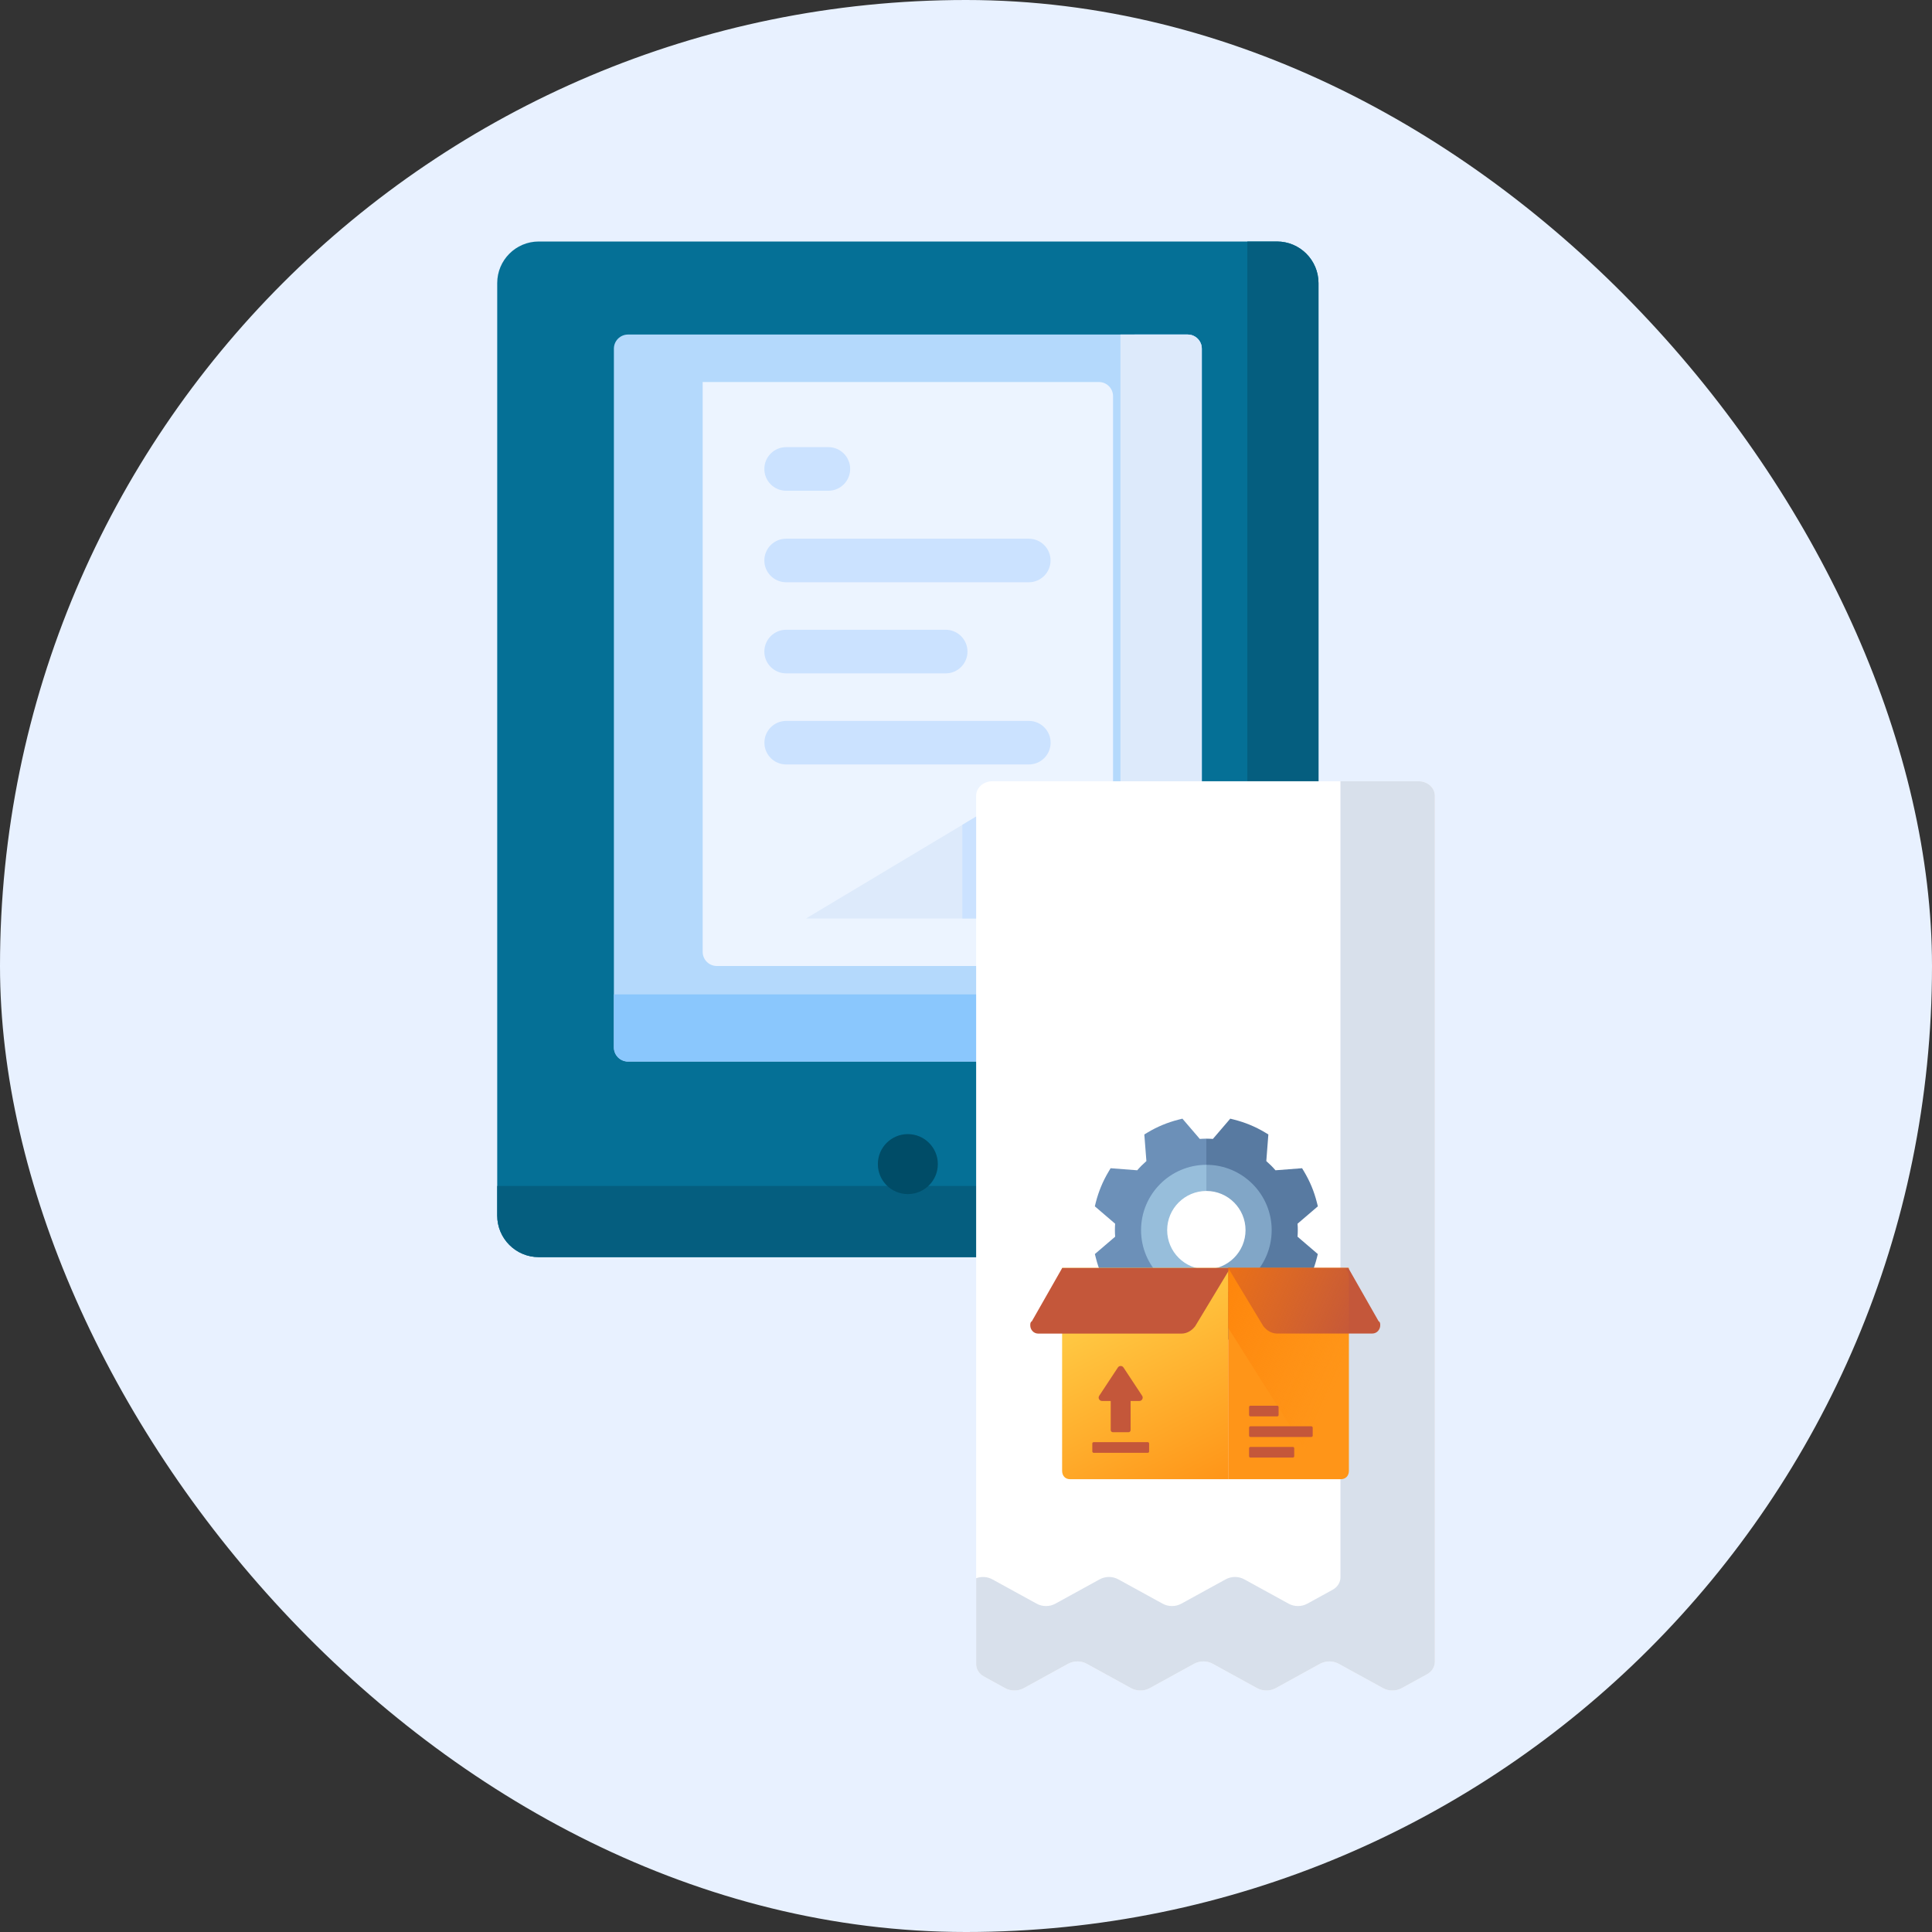 <svg width="64" height="64" viewBox="0 0 64 64" fill="none" xmlns="http://www.w3.org/2000/svg">
<rect x="0" y="0" width="64" height="64" fill="#333333" stroke="none"/>
<rect width="64" height="64" rx="32" fill="#E8F1FF"/>
<g clip-path="url(#clip0_5881_73301)">
<path d="M16.471 40.267V9.377C16.471 8.617 17.087 8 17.848 8H42.3C43.06 8 43.677 8.617 43.677 9.377V40.267C43.677 41.027 43.06 41.644 42.3 41.644H17.848C17.087 41.644 16.471 41.027 16.471 40.267Z" fill="#057096"/>
<path d="M42.3 8H41.32V37.91C41.32 38.67 40.703 39.287 39.943 39.287H16.471V40.267C16.471 41.028 17.087 41.644 17.848 41.644H42.3C43.06 41.644 43.677 41.028 43.677 40.267V9.377C43.677 8.617 43.06 8 42.3 8V8Z" fill="#055E7F"/>
<path d="M20.336 34.696V11.55C20.336 11.291 20.546 11.082 20.805 11.082H39.342C39.601 11.082 39.811 11.291 39.811 11.55V34.696C39.811 34.955 39.601 35.165 39.342 35.165H20.805C20.546 35.165 20.336 34.955 20.336 34.696Z" fill="#B4D9FC"/>
<path d="M39.342 11.082H37.586V32.459C37.586 32.724 37.37 32.94 37.104 32.94H20.336V34.696C20.336 34.955 20.546 35.165 20.805 35.165H39.342C39.601 35.165 39.811 34.955 39.811 34.696V11.55C39.811 11.291 39.601 11.082 39.342 11.082Z" fill="#8AC7FD"/>
<path d="M36.871 32H23.746C23.487 32 23.277 31.79 23.277 31.531V12.655H36.403C36.661 12.655 36.871 12.865 36.871 13.124V32Z" fill="#ECF4FF"/>
<path d="M39.342 11.082H37.117V30.426H39.811V11.55C39.811 11.291 39.601 11.082 39.342 11.082Z" fill="#DDEAFB"/>
<path d="M30.073 39.556C30.622 39.556 31.067 39.111 31.067 38.562C31.067 38.014 30.622 37.569 30.073 37.569C29.525 37.569 29.08 38.014 29.08 38.562C29.08 39.111 29.525 39.556 30.073 39.556Z" fill="#004C67"/>
<path d="M34.138 25.971L26.699 30.426H35.17L34.138 25.971Z" fill="#DDEAFB"/>
<path d="M31.879 30.426H35.169L34.137 25.971L31.879 27.323V30.426Z" fill="#CBE2FF"/>
<path d="M33.295 55.922C33.485 56.026 33.725 56.026 33.915 55.922L35.382 55.115C35.572 55.011 35.811 55.011 36.001 55.115L37.468 55.922C37.658 56.026 37.897 56.026 38.087 55.922L39.555 55.115C39.745 55.011 39.984 55.011 40.174 55.115L41.642 55.922C41.831 56.026 42.071 56.026 42.261 55.922L43.728 55.115C43.918 55.011 44.157 55.011 44.347 55.115L45.815 55.922C46.005 56.026 46.244 56.026 46.434 55.922L47.275 55.46C47.434 55.372 47.531 55.217 47.531 55.05V26.361C47.531 26.095 47.291 25.88 46.993 25.88H32.874C32.577 25.88 32.336 26.095 32.336 26.361V55.125C32.336 55.292 32.433 55.448 32.592 55.535L33.295 55.922Z" fill="white"/>
<path d="M46.993 25.88H44.404V52.252C44.404 52.419 44.307 52.575 44.147 52.662L43.306 53.124C43.117 53.229 42.877 53.229 42.687 53.124L41.22 52.318C41.03 52.213 40.791 52.213 40.601 52.318L39.133 53.124C38.943 53.229 38.704 53.229 38.514 53.124L37.046 52.318C36.856 52.213 36.617 52.213 36.427 52.318L34.96 53.124C34.77 53.229 34.531 53.229 34.341 53.124L32.873 52.318C32.71 52.228 32.51 52.216 32.336 52.281V55.126C32.336 55.293 32.433 55.448 32.592 55.535L33.295 55.922C33.485 56.026 33.725 56.026 33.915 55.922L35.382 55.115C35.572 55.011 35.811 55.011 36.001 55.115L37.468 55.922C37.658 56.026 37.898 56.026 38.087 55.922L39.555 55.115C39.745 55.011 39.984 55.011 40.174 55.115L41.642 55.922C41.831 56.026 42.071 56.026 42.261 55.922L43.728 55.115C43.918 55.011 44.157 55.011 44.347 55.115L45.815 55.922C46.005 56.026 46.244 56.026 46.434 55.922L47.275 55.46C47.434 55.372 47.531 55.217 47.531 55.05V26.361C47.531 26.095 47.29 25.88 46.993 25.88Z" fill="#D8E0EB"/>
<path d="M27.441 16.256H26.042C25.643 16.256 25.32 15.933 25.32 15.534C25.32 15.136 25.643 14.812 26.042 14.812H27.441C27.84 14.812 28.163 15.136 28.163 15.534C28.163 15.933 27.84 16.256 27.441 16.256Z" fill="#CBE2FF"/>
<path d="M34.079 19.288H26.042C25.643 19.288 25.32 18.965 25.32 18.566C25.32 18.168 25.643 17.845 26.042 17.845H34.079C34.478 17.845 34.801 18.168 34.801 18.566C34.801 18.965 34.478 19.288 34.079 19.288Z" fill="#CBE2FF"/>
<path d="M31.327 22.306H26.042C25.643 22.306 25.32 21.983 25.32 21.584C25.32 21.186 25.643 20.862 26.042 20.862H31.327C31.726 20.862 32.049 21.186 32.049 21.584C32.049 21.983 31.726 22.306 31.327 22.306Z" fill="#CBE2FF"/>
<path d="M34.081 25.324H26.044C25.645 25.324 25.322 25.001 25.322 24.602C25.322 24.204 25.645 23.881 26.044 23.881H34.081C34.48 23.881 34.803 24.204 34.803 24.602C34.803 25.001 34.48 25.324 34.081 25.324Z" fill="#CBE2FF"/>
<g clip-path="url(#clip1_5881_73301)">
<g clip-path="url(#clip2_5881_73301)">
<path d="M42.991 40.749C42.991 40.679 42.989 40.608 42.983 40.537L43.656 39.961L43.623 39.831C43.578 39.653 43.52 39.476 43.45 39.307C43.38 39.138 43.296 38.972 43.202 38.814L43.133 38.699L42.252 38.767C42.158 38.658 42.056 38.557 41.948 38.462L42.016 37.58L41.901 37.511C41.743 37.416 41.577 37.333 41.408 37.263C41.239 37.193 41.062 37.135 40.884 37.09L40.754 37.057L40.179 37.728C40.106 37.723 40.034 37.72 39.962 37.72L39.312 38.369L39.962 39.018C40.916 39.018 41.693 39.795 41.693 40.749C41.693 41.704 40.916 42.481 39.962 42.481L39.312 43.13L39.962 43.779C40.032 43.779 40.103 43.776 40.175 43.771L40.75 44.444L40.88 44.411C41.059 44.366 41.235 44.308 41.404 44.238C41.574 44.167 41.739 44.084 41.897 43.99L42.013 43.921L41.944 43.04C42.053 42.946 42.155 42.844 42.249 42.736L43.132 42.804L43.2 42.689C43.295 42.531 43.378 42.365 43.448 42.196C43.518 42.027 43.577 41.85 43.622 41.672L43.654 41.542L42.983 40.967C42.988 40.894 42.991 40.822 42.991 40.749Z" fill="#587AA1"/>
<path d="M36.933 40.749C36.933 40.679 36.935 40.608 36.94 40.537L36.268 39.961L36.3 39.831C36.345 39.653 36.404 39.476 36.474 39.307C36.544 39.138 36.627 38.972 36.722 38.814L36.79 38.699L37.672 38.767C37.766 38.658 37.867 38.557 37.976 38.462L37.907 37.58L38.023 37.511C38.18 37.416 38.346 37.333 38.516 37.263C38.685 37.193 38.861 37.135 39.039 37.09L39.169 37.057L39.744 37.728C39.817 37.723 39.89 37.72 39.962 37.72V39.018C39.008 39.018 38.231 39.795 38.231 40.749C38.231 41.704 39.008 42.481 39.962 42.481V43.779C39.891 43.779 39.82 43.776 39.749 43.771L39.173 44.444L39.043 44.411C38.865 44.366 38.689 44.308 38.519 44.238C38.35 44.167 38.184 44.084 38.026 43.99L37.911 43.921L37.979 43.04C37.871 42.946 37.769 42.844 37.675 42.736L36.792 42.804L36.723 42.689C36.629 42.531 36.546 42.365 36.475 42.196C36.405 42.027 36.347 41.85 36.302 41.672L36.269 41.542L36.941 40.967C36.935 40.894 36.933 40.822 36.933 40.749Z" fill="#6C90B8"/>
<path d="M39.962 38.586L39.529 39.019L39.962 39.452C40.678 39.452 41.26 40.034 41.26 40.75C41.26 41.466 40.678 42.048 39.962 42.048L39.529 42.481L39.962 42.914C41.155 42.914 42.126 41.943 42.126 40.75C42.126 39.557 41.155 38.586 39.962 38.586Z" fill="#81A6C7"/>
<path d="M38.664 40.75C38.664 40.034 39.247 39.452 39.963 39.452V38.586C38.77 38.586 37.799 39.557 37.799 40.75C37.799 41.943 38.77 42.914 39.963 42.914V42.048C39.247 42.048 38.664 41.466 38.664 40.75Z" fill="#97BEDB"/>
</g>
<path d="M40.681 49H35.445C35.287 49 35.184 48.887 35.184 48.721V42H40.684V49H40.681Z" fill="url(#paint0_linear_5881_73301)"/>
<path d="M40.684 49H44.418C44.578 49 44.684 48.887 44.684 48.721V42H40.684V49Z" fill="#FF9518"/>
<path d="M42.301 44.175H45.457C45.617 44.175 45.722 44.039 45.722 43.904C45.722 43.85 45.722 43.794 45.669 43.768L44.662 42H40.684L41.85 43.932C41.957 44.067 42.115 44.175 42.301 44.175Z" fill="#C4573A"/>
<path d="M39.14 44.177H34.393C34.234 44.177 34.129 44.042 34.129 43.906C34.129 43.852 34.129 43.796 34.181 43.77L35.188 42.002H40.757L39.591 43.934C39.486 44.07 39.327 44.177 39.14 44.177Z" fill="#C4573A"/>
<path d="M36.506 46.409H36.794V47.374C36.794 47.412 36.826 47.444 36.864 47.444H37.384C37.422 47.444 37.453 47.412 37.453 47.374V46.409H37.742C37.831 46.409 37.883 46.31 37.835 46.237L37.217 45.3C37.173 45.233 37.075 45.233 37.031 45.3L36.413 46.237C36.364 46.31 36.417 46.409 36.506 46.409Z" fill="#C4573A"/>
<path d="M38.021 47.773H36.228C36.204 47.773 36.184 47.793 36.184 47.818V48.081C36.184 48.106 36.204 48.126 36.228 48.126H38.021C38.046 48.126 38.066 48.106 38.066 48.081V47.818C38.066 47.793 38.046 47.773 38.021 47.773Z" fill="#C4573A"/>
<path d="M44.684 42.311V48.689C44.684 48.861 44.596 49 44.487 49H43.846L40.684 43.984V42H44.487C44.596 42 44.684 42.139 44.684 42.311Z" fill="url(#paint1_linear_5881_73301)"/>
<path d="M42.31 46.919H41.422C41.397 46.919 41.377 46.899 41.377 46.874V46.611C41.377 46.587 41.397 46.566 41.422 46.566H42.31C42.335 46.566 42.355 46.587 42.355 46.611V46.874C42.355 46.899 42.335 46.919 42.31 46.919Z" fill="#C4573A"/>
<path d="M43.44 47.602H41.422C41.397 47.602 41.377 47.581 41.377 47.557V47.293C41.377 47.269 41.397 47.248 41.422 47.248H43.44C43.465 47.248 43.485 47.269 43.485 47.293V47.557C43.485 47.581 43.465 47.602 43.44 47.602Z" fill="#C4573A"/>
<path d="M42.828 48.284H41.422C41.397 48.284 41.377 48.264 41.377 48.239V47.976C41.377 47.951 41.397 47.931 41.422 47.931H42.828C42.853 47.931 42.873 47.951 42.873 47.976V48.239C42.873 48.264 42.853 48.284 42.828 48.284Z" fill="#C4573A"/>
</g>
</g>
<defs>
<linearGradient id="paint0_linear_5881_73301" x1="35.795" y1="41.895" x2="39.56" y2="49.475" gradientUnits="userSpaceOnUse">
<stop offset="0.087" stop-color="#FFD14A"/>
<stop offset="1" stop-color="#FF9518"/>
</linearGradient>
<linearGradient id="paint1_linear_5881_73301" x1="44.33" y1="45.648" x2="37.595" y2="42.631" gradientUnits="userSpaceOnUse">
<stop stop-color="#FE860A" stop-opacity="0"/>
<stop offset="1" stop-color="#FE7701"/>
</linearGradient>
<clipPath id="clip0_5881_73301">
<rect width="48" height="48" fill="white" transform="translate(8 8)"/>
</clipPath>
<clipPath id="clip1_5881_73301">
<rect width="12" height="12" fill="white" transform="translate(33.934 37)"/>
</clipPath>
<clipPath id="clip2_5881_73301">
<rect width="7.389" height="7.389" fill="white" transform="translate(36.268 37.056)"/>
</clipPath>
</defs>
</svg>
